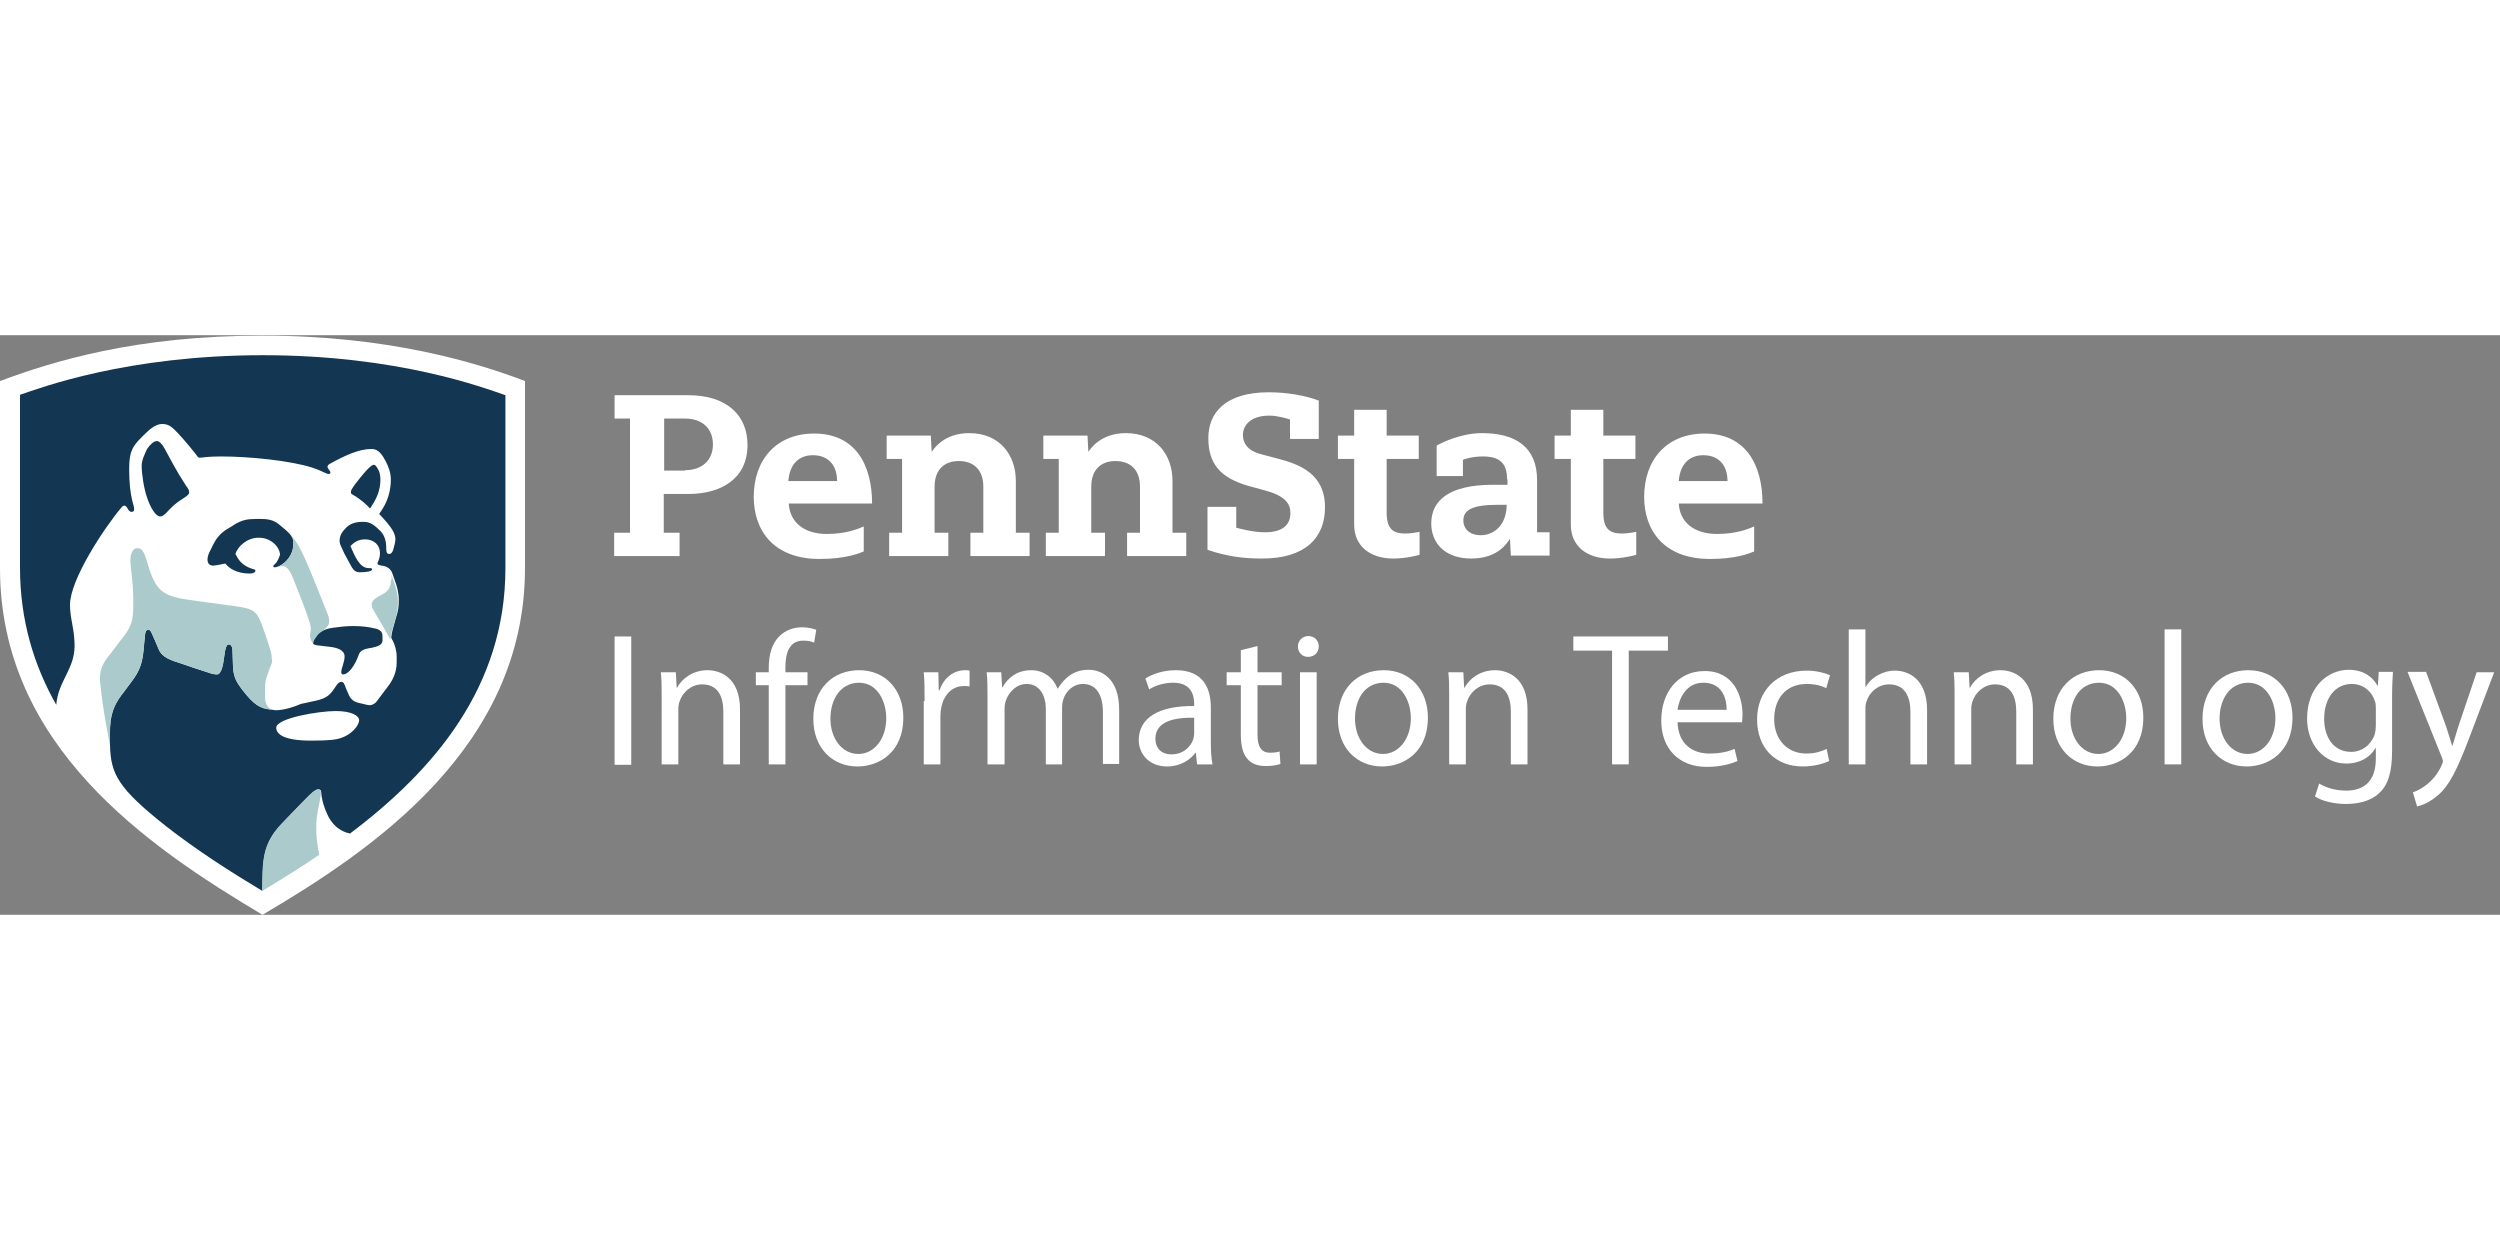 <?xml version="1.0" encoding="utf-8"?>
<!-- Generator: Adobe Illustrator 21.1.0, SVG Export Plug-In . SVG Version: 6.00 Build 0)  -->
<svg version="1.1" id="Layer_1" xmlns="http://www.w3.org/2000/svg" xmlns:xlink="http://www.w3.org/1999/xlink" x="0px" y="0px"
	 height="250px" width="500px" viewBox="0 0 600 139.1" style="enable-background:new 0 0 600 139.1;" xml:space="preserve">
<rect x="0" y="0" width="600" height="139.1" fill="#808080" stroke="none"/>
<style type="text/css">
	.st0{clip-path:url(#SVGID_2_);}
	.st1{clip-path:url(#SVGID_4_);}
	.st2{clip-path:url(#SVGID_6_);fill:#FFFFFF;}
	.st3{clip-path:url(#SVGID_4_);fill:#133753;}
	.st4{clip-path:url(#SVGID_4_);fill:#AACACC;}
	.st5{fill:#ffffff;}
</style>
<g>
	<defs>
		<rect id="SVGID_1_" width="600" height="139.1"/>
	</defs>
	<clipPath id="SVGID_2_">
		<use xlink:href="#SVGID_1_"  style="overflow:visible;"/>
	</clipPath>
	<g class="st0">
		<defs>
			<rect id="SVGID_3_" x="0" y="0" width="600" height="139.1"/>
		</defs>
		<clipPath id="SVGID_4_">
			<use xlink:href="#SVGID_3_"  style="overflow:visible;"/>
		</clipPath>
		<g class="st1">
			<defs>
				<rect id="SVGID_5_" x="0" y="0.1" width="598.7" height="139"/>
			</defs>
			<clipPath id="SVGID_6_">
				<use xlink:href="#SVGID_5_"  style="overflow:visible;"/>
			</clipPath>
			<path class="st2" d="M63,139.1C35.1,122.5,0,98.4,0,55.9V11C12.9,6.2,32.7,0.1,63,0.1c30.6,0,51.7,6.6,63,10.9v44.9
				C126,98.8,89.5,123.5,63,139.1"/>
		</g>
		<path class="st3" d="M81.9,80.9c0-1,0.8-2.4,0.8-3.8c0-1.6-1.9-2.1-3.4-2.3c-3.1-0.4-4.2-0.3-4.2-1c0-0.5,0.4-1,1-1.8
			c0.8-1.2,2.9-1.7,3.9-1.8c1.4-0.2,3-0.4,4.9-0.4c2.1,0,3.9,0.3,4.7,0.5c1.9,0.3,2.2,1.1,2.2,2c0,0.2,0,0.7,0,0.9
			c0,0.9-0.7,1.4-2.1,1.7c-0.3,0.1-0.8,0.2-1,0.2c-1,0.2-2.2,0.4-2.6,1.6c-0.9,2.6-2.5,4.7-3.7,4.7C82.2,81.5,81.9,81.3,81.9,80.9
			 M84.7,38.3c-0.1-0.1-0.5-0.2-0.5-0.6c0-0.5,0.3-0.9,1-1.9c1.6-2.1,3.7-4.7,4.5-4.7c0.4,0,0.6,0.3,1.1,1.2
			c0.3,0.5,0.5,1.4,0.5,2.3c0,2.8-1,4.8-2.5,7C88.2,40.9,86.8,39.5,84.7,38.3z M38.4,43.5c0.7,0,1.2-0.5,2.3-1.7
			c2.4-2.6,4.7-3,4.7-4.1c0-0.5-0.3-1-0.7-1.5c-2.6-4-3.6-6.1-5.2-9c-0.5-1-1.3-1.8-1.8-1.8c-0.9,0-1.8,1-2.4,1.9
			C34.7,28.6,34,30,34,31.3c0,1.9,0.5,5.4,1.3,7.7C36.1,41.4,37.4,43.5,38.4,43.5z M67.2,52.7c0-1.6-1.9-4.1-5.1-4.1
			c-2.9,0-5.1,2.2-5.6,3.9c0.7,1.3,1.4,2.7,4.1,3.6c0.4,0.1,0.7,0.1,0.7,0.4c0,0.4-0.5,0.7-1.4,0.7c-3.1,0-5-1.3-5.8-2.4
			c-0.8,0.1-1.7,0.4-2.9,0.5c-1,0-1.4-0.6-1.4-1.5c0-0.5,0.2-1.2,0.5-1.8c0.2-0.4,0.4-0.8,0.5-1c0.5-0.9,1.2-3.1,4.1-4.7
			c0.3-0.2,1.2-0.7,1.6-1c1.6-0.9,2.8-1.2,4.8-1.2c0.1,0,1.2,0,1.4,0c2.3,0,3.5,0.6,4.5,1.5c2.1,1.7,3.2,2.7,3.2,4
			c0,1.4-0.1,2.5-1.2,4c-1,1.3-2.4,2.1-3.3,2.1c-0.3,0-0.3-0.1-0.3-0.3c0-0.2,0.2-0.3,0.4-0.5C66.6,54.4,67,53.3,67.2,52.7z
			 M81,96.9c-0.5,0.1-1.6,0.4-6.3,0.4c-7.1,0-8.4-1.8-8.4-3.1c0-2.3,10.2-4,14.3-4c3.9,0,5.6,1.2,5.6,2.2
			C86.2,93.5,84.5,96.1,81,96.9z M39.8,117.8c7.4,5.8,15.4,10.9,23.2,15.6c0.1-7-0.2-11.1,4.6-16.1c1.9-2,3.9-4.1,5.7-5.9
			c1.3-1.4,2.4-2.4,3.1-2.4c0.5,0,0.7,0.2,0.7,0.8c0,0.6,0.3,2.9,1.7,5.7c1.8,3.4,4.4,3.9,5.2,4.1c20.3-15.3,37.3-35.3,37.3-63.7
			c0-15.6,0-41.5,0-41.5c-5-1.7-25.6-9.6-58.2-9.6S9.8,12.6,4.8,14.3c0,0,0,25.9,0,41.5c0,12.5,3.3,23.4,8.7,32.9
			c0.5-5.8,4.4-8.5,4.4-14.2c0-4-1.1-6.4-1.1-9.8c0-6,8.1-18.3,12.3-23.3c0.1-0.1,0.4-0.5,0.7-0.5c0.3,0,0.5,0.2,0.7,0.5
			c0.4,0.7,0.6,1,1.1,1c0.5,0,0.6-0.3,0.6-0.7c0-1-1.2-2.8-1.2-9.6c0-4.8,1.1-5.8,4.1-8.7c0.5-0.5,2.2-2.1,3.8-2.1
			c1.8,0,2.6,1,3.7,2.1c1.8,1.9,4.4,5.1,4.8,5.7c0.1,0.1,0.2,0.3,0.5,0.3c0.8,0,1.6-0.3,5.2-0.3c6.7,0,16.7,1,21.9,2.7
			c2.7,0.9,3.2,1.5,3.9,1.5c0.3,0,0.4-0.2,0.4-0.4c0-0.3-0.7-0.9-0.7-1.3c0-0.3,0.2-0.5,0.5-0.7c3.8-2.1,7.1-3.6,10.1-3.6
			c1.7,0,2.6,1.5,3.4,3c0.6,1.2,1.2,2.7,1.2,4.3c0,4.1-1.6,6.6-2.8,8.3c0.6,0.6,1.4,1.5,1.9,2.1c0.9,1.1,2,2.5,2,4
			c0,0.6-0.3,1.6-0.5,2.4c-0.1,0.4-0.4,1.1-1,1.1c-0.6,0-0.7-0.6-0.7-1.2c0-0.1,0-0.4,0-0.4c0-1.2-0.3-2.8-1.4-3.9
			c-1.3-1.3-2.4-2.2-3.9-2.2c-0.1,0-0.4,0-0.5,0c-2.4,0-3.5,1-4.1,1.7c-0.7,0.7-1.3,1.6-1.3,2.9c0,0.7,0.5,1.6,1.1,2.9
			c0.4,0.8,1.4,2.6,1.9,3.5c0.5,0.8,1.1,1.1,1.7,1.1c1.7,0,3.1-0.2,3.1-0.7c0-0.1-0.1-0.3-0.3-0.3c-0.1,0-0.3,0-0.5,0
			c-2.2,0-3.3-2.8-4.4-5.3c0.8-0.8,1.8-1.6,3.5-1.6c2.2,0,3.6,1.4,3.6,3.3c0,0.9-0.3,1.7-0.5,2.1c-0.1,0.2-0.1,0.3-0.1,0.4
			c0,0.3,0.4,0.4,1,0.5c0.2,0,0.6,0.1,0.9,0.2c0.6,0.2,1.3,0.7,1.6,1.5c0.2,0.5,0.6,1.7,0.7,2c0.4,1.1,0.9,2.6,0.9,4.5
			c0,1.9-0.1,2.5-0.7,4.4c-0.7,2.5-1,3.4-1.1,4.7c0.2,0.4,0.2,0.5,0.4,0.8c0.4,0.8,0.9,2.2,0.9,3.8c0,0.4,0,1.2,0,1.3
			c0,2.5-1,4.4-2.1,5.8c-0.8,1.1-2,2.7-2.7,3.6c-0.4,0.5-1,0.9-1.7,0.9c-0.3,0-0.7-0.1-1.1-0.2c-0.4-0.1-1.3-0.3-1.7-0.4
			c-1.5-0.4-2-1.3-2.5-2.6c-0.1-0.2-0.3-0.7-0.4-0.9c-0.3-0.9-0.5-1.5-1.1-1.5c-0.4,0-0.8,0.3-1.2,0.9c-1.4,2.2-2.2,3-4.8,3.6
			c-0.9,0.2-2.7,0.6-3.7,0.8C70.7,89.2,68,90,66.4,90c-0.3,0-0.7,0-1-0.1c-2.1-0.3-3.6-0.4-6.2-3.5c-3.6-4.3-3.2-4.9-3.4-10.7
			c0-0.6-0.2-1.5-0.9-1.5c-0.6,0-0.9,1.2-1.1,3c-0.3,2-0.7,4.2-1.7,4.2c-0.7,0-1.2-0.1-2.3-0.5c-1.3-0.4-4.6-1.5-6.3-2.1
			c-2.3-0.8-4.6-1.4-5.4-3.4c-0.4-1-1.2-2.8-1.6-3.7c-0.3-0.7-0.5-1-0.9-1c-0.6,0-0.8,0.7-0.8,1.3c-0.1,0.7-0.2,2.2-0.3,3.1
			c-0.3,4-1.2,5.7-2.9,8c-0.8,1-1.5,2.1-2.4,3.2c-1.8,2.4-2.9,4.8-2.8,9.4c0,0.3,0,2,0,2.8C26.6,105.3,28.3,108.7,39.8,117.8z"/>
		<path class="st4" d="M93.9,57.4L93.9,57.4c0.2,0.5,0.6,1.7,0.7,2c0.4,1.1,0.9,2.6,0.9,4.5c0,1.9-0.1,2.5-0.7,4.4
			c-0.7,2.5-1,3.4-1.1,4.7c-0.2-0.4-3.7-6.4-4-6.9c-0.3-0.5-0.5-1-0.5-1.5c0-0.6,0.3-1,1-1.5c0.4-0.3,1-0.6,1.4-0.8
			c1.8-0.9,2.2-2.1,2.2-3.3C94.1,58.5,94,58,93.9,57.4 M78.7,67.1c0.2,0.5,0.3,1,0.3,1.4c0,0.9-0.2,1.2-0.7,1.7
			c-0.3,0.3-0.6,0.5-0.9,0.8c-0.5,0.3-0.9,0.6-1.2,1c-0.6,0.8-1,1.3-1,1.8c0,0.2,0,0.3,0.2,0.3c-0.7-0.5-1-1.3-1-2
			c0-0.6,0.2-1,0.2-1.6c0-0.5-0.1-1-0.2-1.3c-1-3.3-2.6-7.1-3.6-9.7c-1-2.7-1.8-4.1-3-4.1c-0.6,0-1.2,0.3-1.9,0.3
			c0.9,0,2.4-0.9,3.3-2.1c1.1-1.5,1.2-2.6,1.2-4c0-0.6-0.3-1.1-0.7-1.7c1.5,1.5,2.4,3.4,3.4,5.5C75.2,58.1,77.1,63.2,78.7,67.1z
			 M26.4,98.5c0-0.8,0-2.5,0-2.8c-0.1-4.6,1-7,2.8-9.4c0.9-1.1,1.6-2.2,2.4-3.2c1.7-2.2,2.5-4,2.9-8c0.1-0.9,0.2-2.5,0.3-3.1
			c0.1-0.6,0.2-1.3,0.8-1.3c0.4,0,0.6,0.3,0.9,1c0.4,0.9,1.2,2.7,1.6,3.7c0.9,2.1,3.1,2.7,5.4,3.4c1.7,0.6,5,1.7,6.3,2.1
			c1.1,0.4,1.6,0.5,2.3,0.5c1,0,1.5-2.1,1.7-4.2c0.2-1.7,0.5-3,1.1-3c0.7,0,0.9,0.8,0.9,1.5c0.2,5.8-0.2,6.4,3.4,10.7
			c2.6,3.1,4.1,3.3,6.2,3.5c-0.8-0.2-1.8-1.1-1.8-3c0-0.3,0-1.9,0-2.1c0-1,0.1-2.1,0.6-3.3c0.2-0.6,0.5-1.6,0.8-2.2
			c0.5-1.1,0.2-1.3,0.2-2.1c0-0.8-0.3-1.6-0.9-3.5c-0.3-1-0.8-2.4-1.2-3.5c-1.3-3.6-1.8-4.5-6.2-5.1c-1.4-0.2-7.5-1-8.8-1.2
			c-4.9-0.7-8.7-0.9-10.7-4.2c-2.4-3.9-2.1-8.6-4.4-8.6c-1.1,0-1.7,1.2-1.7,3c0,1.9,0.7,4.9,0.7,10.1c0,4.5-0.4,5.8-3.1,9.1
			c-0.7,0.9-1.6,2.1-2.2,2.9c-2,2.5-2.8,3.8-2.7,6.7C24.7,90.2,25.9,95.7,26.4,98.5z M76,115.9c0.2-1.8,1-4.8,1-6.1
			c0-0.6-0.2-0.8-0.7-0.8c-0.6,0-1.7,1-3.1,2.4c-1.8,1.9-3.8,3.9-5.7,5.9c-4.7,5-4.5,9.1-4.6,16.1c5.3-3.2,10.1-6.2,13.7-8.7
			C76.1,121.8,75.7,119.7,76,115.9z"/>
		<path class="st5" d="M151.3,20h-3.8v-5.6h17.7c9.3,0,14.2,4.9,14.2,11.9c0,8.3-6.5,11.8-14.2,11.8h-5.9v9.3h3.8v5.6h-15.7v-5.6
			h3.8V20 M164.4,32.4c4,0,6.7-2.3,6.7-6.2c0-3.6-2.3-6.2-6.8-6.2h-4.9v12.5H164.4z M189.3,40.3c0.2,4.6,3.7,7.4,9.1,7.4
			c4.8,0,7.7-1.3,8.9-1.8v6c-1.2,0.5-4.4,1.8-10.6,1.8c-11.1,0-15.8-6.9-15.8-14.9c0-9,5.5-15.2,14.5-15.2c9.9,0,13.9,7.5,13.9,16.8
			H189.3z M200.9,35c0-4-2.3-6.2-5.8-6.2c-3.5,0-5.6,2.3-5.9,6.2H200.9z M402.9,40.3c0.2,4.6,3.7,7.4,9.2,7.4c4.8,0,7.7-1.3,8.9-1.8
			v6c-1.2,0.5-4.4,1.8-10.6,1.8c-11.1,0-15.8-6.9-15.8-14.9c0-9,5.5-15.2,14.5-15.2c9.9,0,13.9,7.5,13.9,16.8H402.9z M414.6,35
			c0-4-2.3-6.2-5.8-6.2c-3.5,0-5.6,2.3-5.9,6.2H414.6z M216.5,29.7h-3.7v-5.6h10.6l0.2,3.8h0.1c0.5-0.8,3-4.4,8.9-4.4
			c7.3,0,11.2,5.2,11.2,11.5v12.4h3.3v5.6h-14.2v-5.6h3.1v-11c0-4-2.2-6.2-5.9-6.2c-3.3,0-5.8,1.9-5.8,6.2v11h3.3v5.6h-14.2v-5.6
			h3.1V29.7z M254.1,29.7h-3.7v-5.6h10.6l0.2,3.8h0.1c0.5-0.8,3-4.4,8.9-4.4c7.3,0,11.2,5.2,11.2,11.5v12.4h3.3v5.6h-14.2v-5.6h3.1
			v-11c0-4-2.2-6.2-5.9-6.2c-3.3,0-5.8,1.9-5.8,6.2v11h3.3v5.6h-14.2v-5.6h3.1V29.7z M377.1,17.9h7.7v6.2h7.7v5.6h-7.7v12.8
			c0,3.9,1.4,5.1,4.5,5.1c1.2,0,2.8-0.3,3.4-0.4v5.5c-0.6,0.2-3.4,0.9-6.3,0.9c-5.7,0-9.4-3.1-9.4-8.1V29.7h-3.9v-5.6h3.9V17.9z
			 M325.1,17.9h7.7v6.2h7.7v5.6h-7.7v12.8c0,3.9,1.4,5.1,4.5,5.1c1.2,0,2.8-0.3,3.4-0.4v5.5c-0.6,0.2-3.4,0.9-6.3,0.9
			c-5.7,0-9.4-3.1-9.4-8.1V29.7h-3.9v-5.6h3.9V17.9z M361.7,34.6c0-4-1.9-5.5-5.8-5.5c-2.5,0-4.3,0.6-4.8,0.8v3.9h-6.3v-7.3
			c1-0.6,5.7-3,10.9-3c8,0,13.2,3.3,13.2,11.3c0,4.7,0,12.5,0,12.5h3v5.6h-9.3l-0.2-3.9h-0.1c-0.6,0.8-2.7,4.6-9.2,4.6
			c-6.5,0-9.6-3.9-9.6-8.4c0-5.5,4.2-9.3,14.8-9.3c0.5,0,3,0,3.5,0V34.6z M359.5,40.7c-6.3,0-8.3,1.3-8.3,3.8c0,1.7,1.2,3.5,4.2,3.5
			c3.1,0,6.2-2.4,6.2-7.3H359.5z M309.5,20.2c-0.6-0.2-2.8-0.9-4.9-0.9c-4.5,0-6.3,2.4-6.3,4.6c0,2.8,2.1,4.1,4.5,4.7l3.8,1
			c5.4,1.4,11.4,3.7,11.4,11.7c0,7.3-4.7,12.3-15.1,12.3c-4,0-8.2-0.4-13.1-2.1V41.2h6.9v5c1.1,0.3,4.2,1.1,6.9,1.1
			c4.1,0,6.1-1.7,6.1-4.6c0-2.4-1.4-4.2-6.3-5.5l-3.3-0.9c-7.5-2-10.1-5.7-10.1-11.6c0-6.1,4.1-11,14.5-11c4.5,0,8.9,0.8,12,2v9.2
			h-6.9V20.2z"/>
		<rect x="147.5" y="72.3" class="st5" width="4" height="30.8"/>
		<path class="st5" d="M158.8,86.9c0-2.3,0-4.2-0.2-6h3.6l0.2,3.7h0.1c1.1-2.1,3.7-4.2,7.3-4.2c3.1,0,7.8,1.8,7.8,9.4V103h-4V90.3
			c0-3.6-1.3-6.5-5.1-6.5c-2.6,0-4.7,1.9-5.4,4.1c-0.2,0.5-0.3,1.2-0.3,1.9V103h-4V86.9"/>
		<path class="st5" d="M184.5,103V84h-3.1v-3.1h3.1v-1c0-3.1,0.7-5.9,2.6-7.7c1.5-1.5,3.5-2.1,5.4-2.1c1.4,0,2.6,0.3,3.4,0.6
			l-0.5,3.1c-0.6-0.3-1.4-0.5-2.6-0.5c-3.4,0-4.3,3-4.3,6.4v1.2h5.3V84h-5.3v19H184.5"/>
		<path class="st5" d="M216.8,91.8c0,8.2-5.7,11.7-11,11.7c-6,0-10.6-4.4-10.6-11.4c0-7.4,4.8-11.7,11-11.7
			C212.5,80.4,216.8,85.1,216.8,91.8 M199.3,92c0,4.8,2.8,8.5,6.7,8.5c3.8,0,6.7-3.6,6.7-8.6c0-3.7-1.9-8.5-6.6-8.5
			C201.4,83.5,199.3,87.8,199.3,92z"/>
		<path class="st5" d="M221.9,87.8c0-2.6,0-4.8-0.2-6.9h3.5l0.1,4.3h0.2c1-3,3.4-4.8,6.1-4.8c0.5,0,0.8,0,1.1,0.1v3.8
			c-0.4-0.1-0.8-0.1-1.4-0.1c-2.8,0-4.8,2.1-5.4,5.2c-0.1,0.5-0.2,1.2-0.2,1.9V103h-4V87.8"/>
		<path class="st5" d="M237,86.9c0-2.3,0-4.2-0.2-6h3.5l0.2,3.6h0.1c1.2-2.1,3.3-4.1,6.9-4.1c3,0,5.3,1.8,6.3,4.4h0.1
			c0.7-1.2,1.6-2.2,2.5-2.9c1.3-1,2.8-1.6,4.9-1.6c2.9,0,7.3,1.9,7.3,9.6v13h-3.9V90.5c0-4.2-1.6-6.8-4.8-6.8
			c-2.3,0-4.1,1.7-4.7,3.7c-0.2,0.5-0.3,1.3-0.3,2V103h-3.9V89.8c0-3.5-1.6-6.1-4.6-6.1c-2.5,0-4.3,2-5,4c-0.2,0.6-0.3,1.3-0.3,2
			V103H237V86.9"/>
		<path class="st5" d="M287.3,103l-0.3-2.8h-0.1c-1.2,1.7-3.6,3.3-6.8,3.3c-4.5,0-6.8-3.2-6.8-6.3c0-5.3,4.7-8.3,13.3-8.2v-0.5
			c0-1.8-0.5-5.1-5-5.1c-2.1,0-4.2,0.6-5.8,1.6l-0.9-2.6c1.8-1.2,4.5-2,7.3-2c6.8,0,8.4,4.6,8.4,9v8.3c0,1.9,0.1,3.8,0.4,5.3H287.3
			 M286.7,91.8c-4.4-0.1-9.4,0.7-9.4,5c0,2.6,1.7,3.8,3.8,3.8c2.9,0,4.7-1.8,5.3-3.7c0.1-0.4,0.2-0.9,0.2-1.3V91.8z"/>
		<path class="st5" d="M301.8,74.6v6.3h5.8V84h-5.8v11.9c0,2.7,0.8,4.3,3,4.3c1,0,1.8-0.1,2.3-0.3l0.2,3c-0.8,0.3-2,0.5-3.6,0.5
			c-1.9,0-3.4-0.6-4.3-1.7c-1.1-1.2-1.6-3.2-1.6-5.8V84h-3.4v-3.1h3.4v-5.3L301.8,74.6"/>
		<path class="st5" d="M316.5,74.7c0,1.4-1,2.5-2.6,2.5c-1.4,0-2.4-1.1-2.4-2.5c0-1.4,1.1-2.5,2.5-2.5
			C315.5,72.2,316.5,73.3,316.5,74.7 M312,80.9h4V103h-4V80.9z"/>
		<path class="st5" d="M342.7,91.8c0,8.2-5.7,11.7-11,11.7c-6,0-10.6-4.4-10.6-11.4c0-7.4,4.8-11.7,11-11.7
			C338.4,80.4,342.7,85.1,342.7,91.8 M325.2,92c0,4.8,2.8,8.5,6.7,8.5c3.8,0,6.7-3.6,6.7-8.6c0-3.7-1.9-8.5-6.6-8.5
			C327.2,83.5,325.2,87.8,325.2,92z"/>
		<path class="st5" d="M347.8,86.9c0-2.3,0-4.2-0.2-6h3.6l0.2,3.7h0.1c1.1-2.1,3.7-4.2,7.3-4.2c3.1,0,7.8,1.8,7.8,9.4V103h-4V90.3
			c0-3.6-1.3-6.5-5.1-6.5c-2.6,0-4.7,1.9-5.4,4.1c-0.2,0.5-0.3,1.2-0.3,1.9V103h-4V86.9"/>
		<polyline class="st5" points="386.9,75.7 377.6,75.7 377.6,72.3 400.3,72.3 400.3,75.7 390.9,75.7 390.9,103 386.9,103
			386.9,75.7 		"/>
		<path class="st5" d="M402.6,92.7c0.1,5.4,3.6,7.7,7.6,7.7c2.9,0,4.6-0.5,6.1-1.1l0.7,2.9c-1.4,0.6-3.8,1.4-7.4,1.4
			c-6.8,0-10.9-4.5-10.9-11.1c0-6.7,3.9-11.9,10.4-11.9c7.2,0,9.1,6.3,9.1,10.4c0,0.8-0.1,1.5-0.1,1.9H402.6 M414.4,89.9
			c0-2.6-1-6.5-5.6-6.5c-4.1,0-5.8,3.7-6.2,6.5H414.4z"/>
		<path class="st5" d="M439,102.2c-1.1,0.5-3.4,1.3-6.3,1.3c-6.7,0-11-4.5-11-11.3c0-6.8,4.7-11.7,11.9-11.7c2.4,0,4.5,0.6,5.6,1.1
			l-0.9,3.1c-1-0.5-2.5-1-4.7-1c-5.1,0-7.8,3.7-7.8,8.4c0,5.1,3.3,8.3,7.7,8.3c2.3,0,3.8-0.6,4.9-1.1L439,102.2"/>
		<path class="st5" d="M443.7,70.6h4v13.8h0.1c0.6-1.1,1.6-2.1,2.9-2.8c1.2-0.7,2.6-1.1,4.1-1.1c3,0,7.7,1.8,7.7,9.5V103h-4V90.4
			c0-3.6-1.3-6.6-5.1-6.6c-2.6,0-4.7,1.8-5.4,4c-0.2,0.5-0.3,1.1-0.3,1.9V103h-4V70.6"/>
		<path class="st5" d="M469.1,86.9c0-2.3,0-4.2-0.2-6h3.6l0.2,3.7h0.1c1.1-2.1,3.7-4.2,7.3-4.2c3.1,0,7.8,1.8,7.8,9.4V103h-4V90.3
			c0-3.6-1.3-6.5-5.1-6.5c-2.6,0-4.7,1.9-5.4,4.1c-0.2,0.5-0.3,1.2-0.3,1.9V103h-4V86.9"/>
		<path class="st5" d="M514.4,91.8c0,8.2-5.7,11.7-11,11.7c-6,0-10.6-4.4-10.6-11.4c0-7.4,4.8-11.7,11-11.7
			C510.1,80.4,514.4,85.1,514.4,91.8 M496.9,92c0,4.8,2.8,8.5,6.7,8.5c3.8,0,6.7-3.6,6.7-8.6c0-3.7-1.9-8.5-6.6-8.5
			C498.9,83.5,496.9,87.8,496.9,92z"/>
		<rect x="519.5" y="70.6" class="st5" width="4" height="32.4"/>
		<path class="st5" d="M550.2,91.8c0,8.2-5.7,11.7-11,11.7c-6,0-10.6-4.4-10.6-11.4c0-7.4,4.8-11.7,11-11.7
			C545.9,80.4,550.2,85.1,550.2,91.8 M532.7,92c0,4.8,2.8,8.5,6.7,8.5c3.8,0,6.7-3.6,6.7-8.6c0-3.7-1.9-8.5-6.6-8.5
			C534.8,83.5,532.7,87.8,532.7,92z"/>
		<path class="st5" d="M574.3,80.9c-0.1,1.6-0.2,3.4-0.2,6.1v12.8c0,5.1-1,8.2-3.1,10.1c-2.1,2-5.2,2.6-8,2.6
			c-2.6,0-5.6-0.6-7.4-1.8l1-3.1c1.5,0.9,3.7,1.7,6.5,1.7c4.1,0,7.1-2.1,7.1-7.7v-2.5h-0.1c-1.2,2.1-3.6,3.7-7,3.7
			c-5.5,0-9.4-4.7-9.4-10.8c0-7.5,4.9-11.7,10-11.7c3.8,0,5.9,2,6.9,3.8h0.1l0.2-3.3H574.3 M570.2,89.7c0-0.7,0-1.3-0.2-1.8
			c-0.7-2.3-2.7-4.2-5.6-4.2c-3.8,0-6.6,3.2-6.6,8.4c0,4.3,2.2,7.9,6.5,7.9c2.5,0,4.7-1.6,5.6-4.1c0.2-0.7,0.3-1.5,0.3-2.1V89.7z"/>
		<path class="st5" d="M582.3,80.9l4.8,13.1c0.5,1.5,1,3.2,1.4,4.5h0.1c0.4-1.3,0.9-3,1.4-4.6l4.4-13h4.2l-6,15.8
			c-2.9,7.6-4.8,11.5-7.6,13.8c-2,1.7-3.9,2.4-4.9,2.6l-1-3.4c1-0.3,2.3-1,3.5-2c1.1-0.9,2.5-2.4,3.4-4.5c0.2-0.4,0.3-0.7,0.3-1
			c0-0.2-0.1-0.5-0.3-1l-8.2-20.4H582.3"/>
	</g>
</g>
</svg>
